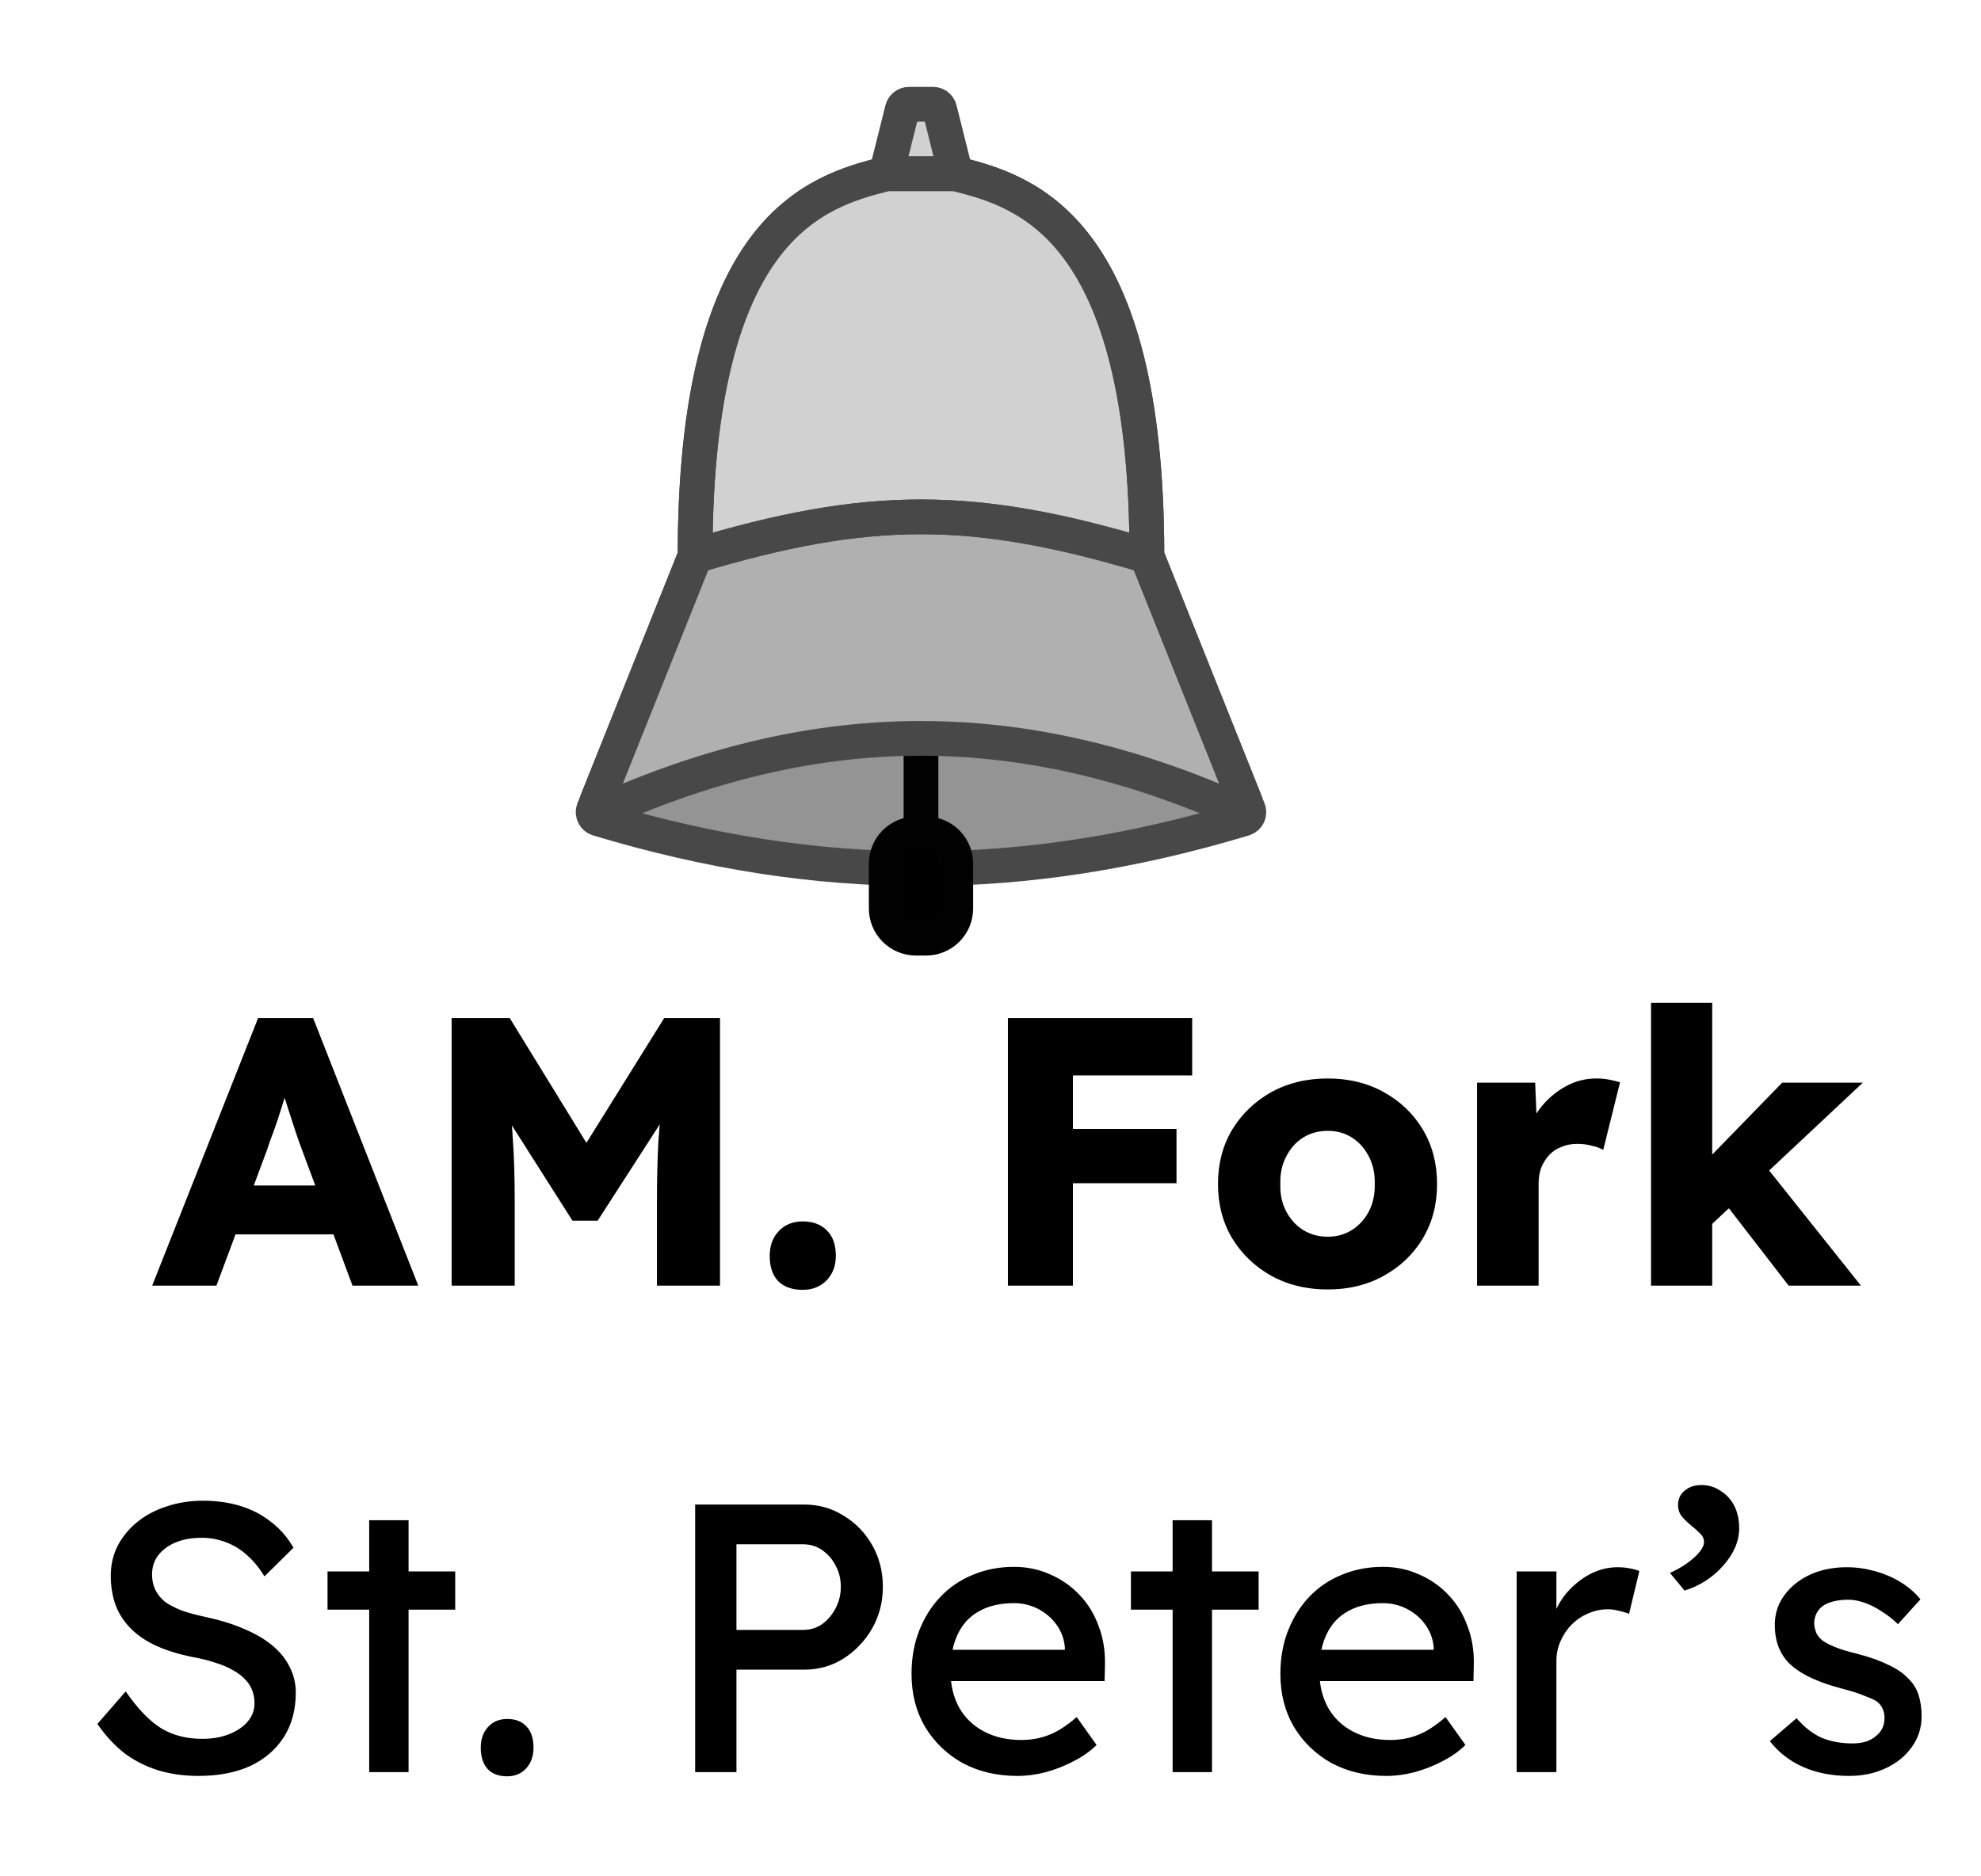 <svg width="57" height="54" viewBox="0 0 57 54" fill="none" xmlns="http://www.w3.org/2000/svg">
<path d="M4.379 37L7.426 29.3H9.01L12.035 37H10.143L8.691 33.095C8.632 32.941 8.573 32.776 8.515 32.6C8.456 32.424 8.397 32.244 8.339 32.061C8.28 31.87 8.221 31.687 8.163 31.511C8.111 31.328 8.067 31.159 8.031 31.005L8.361 30.994C8.317 31.177 8.265 31.357 8.207 31.533C8.155 31.709 8.1 31.885 8.042 32.061C7.99 32.23 7.932 32.402 7.866 32.578C7.8 32.747 7.737 32.923 7.679 33.106L6.227 37H4.379ZM5.831 35.526L6.414 34.118H9.956L10.528 35.526H5.831ZM12.995 37V29.3H14.667L17.472 33.865L16.273 33.854L19.111 29.3H20.717V37H18.902V34.602C18.902 33.942 18.917 33.348 18.946 32.82C18.983 32.292 19.042 31.768 19.122 31.247L19.331 31.819L17.197 35.13H16.471L14.381 31.841L14.59 31.247C14.671 31.738 14.726 32.244 14.755 32.765C14.792 33.278 14.81 33.891 14.81 34.602V37H12.995ZM23.093 37.121C22.792 37.121 22.557 37.037 22.389 36.868C22.227 36.699 22.147 36.457 22.147 36.142C22.147 35.849 22.235 35.61 22.411 35.427C22.587 35.244 22.814 35.152 23.093 35.152C23.393 35.152 23.628 35.24 23.797 35.416C23.965 35.585 24.05 35.827 24.05 36.142C24.05 36.428 23.962 36.663 23.786 36.846C23.61 37.029 23.379 37.121 23.093 37.121ZM29.001 37V29.3H30.871V37H29.001ZM29.87 34.052V32.49H33.852V34.052H29.87ZM29.87 30.95V29.3H34.303V30.95H29.87ZM38.203 37.11C37.594 37.11 37.051 36.978 36.575 36.714C36.105 36.45 35.731 36.091 35.453 35.636C35.181 35.181 35.046 34.661 35.046 34.074C35.046 33.487 35.181 32.967 35.453 32.512C35.731 32.057 36.105 31.698 36.575 31.434C37.051 31.17 37.594 31.038 38.203 31.038C38.812 31.038 39.35 31.17 39.82 31.434C40.297 31.698 40.67 32.057 40.942 32.512C41.213 32.967 41.349 33.487 41.349 34.074C41.349 34.661 41.213 35.181 40.942 35.636C40.67 36.091 40.297 36.45 39.82 36.714C39.35 36.978 38.812 37.11 38.203 37.11ZM38.203 35.592C38.467 35.592 38.702 35.526 38.907 35.394C39.112 35.262 39.273 35.082 39.391 34.855C39.508 34.628 39.563 34.367 39.556 34.074C39.563 33.781 39.508 33.52 39.391 33.293C39.273 33.058 39.112 32.875 38.907 32.743C38.702 32.611 38.467 32.545 38.203 32.545C37.939 32.545 37.7 32.611 37.488 32.743C37.282 32.875 37.121 33.058 37.004 33.293C36.886 33.52 36.831 33.781 36.839 34.074C36.831 34.367 36.886 34.628 37.004 34.855C37.121 35.082 37.282 35.262 37.488 35.394C37.7 35.526 37.939 35.592 38.203 35.592ZM42.5 37V31.159H44.172L44.249 33.062L43.919 32.699C44.007 32.384 44.15 32.101 44.348 31.852C44.553 31.603 44.791 31.405 45.063 31.258C45.334 31.111 45.624 31.038 45.932 31.038C46.064 31.038 46.185 31.049 46.295 31.071C46.412 31.093 46.518 31.119 46.614 31.148L46.13 33.095C46.049 33.044 45.939 33.003 45.8 32.974C45.668 32.937 45.528 32.919 45.382 32.919C45.22 32.919 45.07 32.948 44.931 33.007C44.791 33.058 44.674 33.135 44.579 33.238C44.483 33.341 44.406 33.462 44.348 33.601C44.296 33.74 44.271 33.898 44.271 34.074V37H42.5ZM49.2 35.284L48.551 33.964L51.279 31.159H53.6L49.2 35.284ZM47.506 37V28.86H49.266V37H47.506ZM51.466 37L49.409 34.338L50.652 33.37L53.545 37H51.466ZM5.706 51.11C5.288 51.11 4.899 51.055 4.54 50.945C4.188 50.835 3.865 50.67 3.572 50.45C3.286 50.223 3.029 49.944 2.802 49.614L3.616 48.679C3.975 49.192 4.32 49.548 4.65 49.746C4.98 49.944 5.372 50.043 5.827 50.043C6.106 50.043 6.359 49.999 6.586 49.911C6.813 49.823 6.993 49.702 7.125 49.548C7.257 49.394 7.323 49.218 7.323 49.02C7.323 48.888 7.301 48.763 7.257 48.646C7.213 48.529 7.143 48.422 7.048 48.327C6.96 48.232 6.843 48.144 6.696 48.063C6.557 47.982 6.392 47.913 6.201 47.854C6.01 47.788 5.79 47.733 5.541 47.689C5.145 47.608 4.8 47.502 4.507 47.37C4.214 47.238 3.968 47.073 3.77 46.875C3.572 46.677 3.425 46.453 3.33 46.204C3.235 45.947 3.187 45.661 3.187 45.346C3.187 45.038 3.253 44.752 3.385 44.488C3.524 44.224 3.711 43.997 3.946 43.806C4.188 43.608 4.47 43.458 4.793 43.355C5.116 43.245 5.464 43.19 5.838 43.19C6.234 43.19 6.597 43.241 6.927 43.344C7.257 43.447 7.55 43.601 7.807 43.806C8.064 44.004 8.276 44.25 8.445 44.543L7.609 45.368C7.462 45.126 7.297 44.924 7.114 44.763C6.931 44.594 6.729 44.47 6.509 44.389C6.289 44.301 6.054 44.257 5.805 44.257C5.519 44.257 5.27 44.301 5.057 44.389C4.844 44.477 4.676 44.602 4.551 44.763C4.434 44.917 4.375 45.1 4.375 45.313C4.375 45.467 4.404 45.61 4.463 45.742C4.522 45.867 4.61 45.98 4.727 46.083C4.852 46.178 5.017 46.266 5.222 46.347C5.427 46.42 5.673 46.486 5.959 46.545C6.362 46.633 6.722 46.747 7.037 46.886C7.352 47.018 7.62 47.176 7.84 47.359C8.06 47.542 8.225 47.748 8.335 47.975C8.452 48.202 8.511 48.448 8.511 48.712C8.511 49.203 8.397 49.629 8.17 49.988C7.943 50.347 7.62 50.626 7.202 50.824C6.784 51.015 6.285 51.11 5.706 51.11ZM10.623 51V43.751H11.756V51H10.623ZM9.424 46.325V45.225H13.098V46.325H9.424ZM14.592 51.121C14.35 51.121 14.163 51.051 14.031 50.912C13.899 50.765 13.833 50.56 13.833 50.296C13.833 50.054 13.903 49.856 14.042 49.702C14.181 49.548 14.365 49.471 14.592 49.471C14.834 49.471 15.021 49.544 15.153 49.691C15.285 49.83 15.351 50.032 15.351 50.296C15.351 50.538 15.281 50.736 15.142 50.89C15.003 51.044 14.819 51.121 14.592 51.121ZM20.002 51V43.3H23.137C23.555 43.3 23.933 43.406 24.27 43.619C24.614 43.824 24.89 44.107 25.095 44.466C25.3 44.825 25.403 45.225 25.403 45.665C25.403 46.105 25.3 46.505 25.095 46.864C24.89 47.223 24.614 47.513 24.27 47.733C23.933 47.946 23.555 48.052 23.137 48.052H21.19V51H20.002ZM21.19 46.908H23.115C23.313 46.908 23.492 46.853 23.654 46.743C23.815 46.626 23.944 46.475 24.039 46.292C24.142 46.101 24.193 45.892 24.193 45.665C24.193 45.438 24.142 45.232 24.039 45.049C23.944 44.866 23.815 44.719 23.654 44.609C23.492 44.499 23.313 44.444 23.115 44.444H21.19V46.908ZM29.275 51.11C28.681 51.11 28.153 50.985 27.691 50.736C27.236 50.479 26.877 50.131 26.613 49.691C26.356 49.251 26.228 48.745 26.228 48.173C26.228 47.718 26.301 47.304 26.448 46.93C26.595 46.556 26.796 46.233 27.053 45.962C27.317 45.683 27.629 45.471 27.988 45.324C28.355 45.17 28.751 45.093 29.176 45.093C29.55 45.093 29.898 45.166 30.221 45.313C30.544 45.452 30.822 45.647 31.057 45.896C31.299 46.145 31.482 46.442 31.607 46.787C31.739 47.124 31.801 47.495 31.794 47.898L31.783 48.382H27.064L26.811 47.48H30.804L30.639 47.667V47.403C30.617 47.161 30.536 46.945 30.397 46.754C30.258 46.563 30.082 46.413 29.869 46.303C29.656 46.193 29.425 46.138 29.176 46.138C28.78 46.138 28.446 46.215 28.175 46.369C27.904 46.516 27.698 46.736 27.559 47.029C27.42 47.315 27.35 47.671 27.35 48.096C27.35 48.499 27.434 48.851 27.603 49.152C27.772 49.445 28.01 49.673 28.318 49.834C28.626 49.995 28.982 50.076 29.385 50.076C29.671 50.076 29.935 50.028 30.177 49.933C30.426 49.838 30.694 49.665 30.98 49.416L31.552 50.219C31.376 50.395 31.16 50.549 30.903 50.681C30.654 50.813 30.386 50.919 30.1 51C29.821 51.073 29.546 51.11 29.275 51.11ZM33.74 51V43.751H34.873V51H33.74ZM32.541 46.325V45.225H36.215V46.325H32.541ZM39.888 51.11C39.294 51.11 38.766 50.985 38.304 50.736C37.85 50.479 37.49 50.131 37.226 49.691C36.97 49.251 36.841 48.745 36.841 48.173C36.841 47.718 36.915 47.304 37.061 46.93C37.208 46.556 37.41 46.233 37.666 45.962C37.93 45.683 38.242 45.471 38.601 45.324C38.968 45.17 39.364 45.093 39.789 45.093C40.163 45.093 40.512 45.166 40.834 45.313C41.157 45.452 41.436 45.647 41.67 45.896C41.912 46.145 42.096 46.442 42.22 46.787C42.352 47.124 42.415 47.495 42.407 47.898L42.396 48.382H37.677L37.424 47.48H41.417L41.252 47.667V47.403C41.23 47.161 41.15 46.945 41.01 46.754C40.871 46.563 40.695 46.413 40.482 46.303C40.27 46.193 40.039 46.138 39.789 46.138C39.393 46.138 39.06 46.215 38.788 46.369C38.517 46.516 38.312 46.736 38.172 47.029C38.033 47.315 37.963 47.671 37.963 48.096C37.963 48.499 38.048 48.851 38.216 49.152C38.385 49.445 38.623 49.673 38.931 49.834C39.239 49.995 39.595 50.076 39.998 50.076C40.284 50.076 40.548 50.028 40.79 49.933C41.04 49.838 41.307 49.665 41.593 49.416L42.165 50.219C41.989 50.395 41.773 50.549 41.516 50.681C41.267 50.813 40.999 50.919 40.713 51C40.435 51.073 40.16 51.11 39.888 51.11ZM43.639 51V45.225H44.783V47.04L44.673 46.6C44.753 46.321 44.889 46.068 45.08 45.841C45.278 45.614 45.501 45.434 45.751 45.302C46.007 45.17 46.271 45.104 46.543 45.104C46.667 45.104 46.785 45.115 46.895 45.137C47.012 45.159 47.104 45.185 47.17 45.214L46.873 46.446C46.785 46.409 46.686 46.38 46.576 46.358C46.473 46.329 46.37 46.314 46.268 46.314C46.07 46.314 45.879 46.354 45.696 46.435C45.52 46.508 45.362 46.615 45.223 46.754C45.091 46.886 44.984 47.044 44.904 47.227C44.823 47.403 44.783 47.597 44.783 47.81V51H43.639ZM48.469 45.775L48.051 45.269C48.337 45.137 48.572 44.987 48.755 44.818C48.938 44.649 49.03 44.503 49.03 44.378C49.03 44.283 48.99 44.198 48.909 44.125C48.828 44.044 48.755 43.978 48.689 43.927C48.528 43.795 48.418 43.685 48.359 43.597C48.308 43.509 48.282 43.417 48.282 43.322C48.282 43.146 48.344 43.007 48.469 42.904C48.594 42.794 48.755 42.739 48.953 42.739C49.158 42.739 49.342 42.794 49.503 42.904C49.672 43.007 49.804 43.15 49.899 43.333C49.994 43.516 50.042 43.733 50.042 43.982C50.042 44.173 50.002 44.36 49.921 44.543C49.84 44.726 49.727 44.899 49.58 45.06C49.441 45.221 49.276 45.364 49.085 45.489C48.894 45.614 48.689 45.709 48.469 45.775ZM53.201 51.11C52.717 51.11 52.281 51.026 51.892 50.857C51.504 50.688 51.181 50.439 50.924 50.109L51.694 49.449C51.914 49.706 52.153 49.893 52.409 50.01C52.673 50.12 52.97 50.175 53.3 50.175C53.432 50.175 53.553 50.16 53.663 50.131C53.781 50.094 53.88 50.043 53.96 49.977C54.048 49.911 54.114 49.834 54.158 49.746C54.202 49.651 54.224 49.548 54.224 49.438C54.224 49.247 54.155 49.093 54.015 48.976C53.942 48.925 53.825 48.87 53.663 48.811C53.509 48.745 53.308 48.679 53.058 48.613C52.633 48.503 52.285 48.378 52.013 48.239C51.742 48.1 51.533 47.942 51.386 47.766C51.276 47.627 51.196 47.476 51.144 47.315C51.093 47.146 51.067 46.963 51.067 46.765C51.067 46.523 51.119 46.303 51.221 46.105C51.331 45.9 51.478 45.724 51.661 45.577C51.852 45.423 52.072 45.306 52.321 45.225C52.578 45.144 52.849 45.104 53.135 45.104C53.407 45.104 53.674 45.141 53.938 45.214C54.21 45.287 54.459 45.394 54.686 45.533C54.914 45.672 55.104 45.837 55.258 46.028L54.609 46.743C54.47 46.604 54.316 46.483 54.147 46.38C53.986 46.27 53.821 46.186 53.652 46.127C53.484 46.068 53.33 46.039 53.19 46.039C53.036 46.039 52.897 46.054 52.772 46.083C52.648 46.112 52.541 46.156 52.453 46.215C52.373 46.274 52.31 46.347 52.266 46.435C52.222 46.523 52.2 46.622 52.2 46.732C52.208 46.827 52.23 46.919 52.266 47.007C52.31 47.088 52.369 47.157 52.442 47.216C52.523 47.275 52.644 47.337 52.805 47.403C52.967 47.469 53.172 47.531 53.421 47.59C53.788 47.685 54.089 47.792 54.323 47.909C54.565 48.019 54.756 48.147 54.895 48.294C55.042 48.433 55.145 48.595 55.203 48.778C55.262 48.961 55.291 49.167 55.291 49.394C55.291 49.724 55.196 50.021 55.005 50.285C54.822 50.542 54.573 50.743 54.257 50.89C53.942 51.037 53.59 51.11 53.201 51.11Z" fill="black"/>
<path d="M17 23.5C23.5 25.5 29.5 25.5 36 23.5C29.5 20.5 23.5 20.5 17 23.5Z" fill="#949494"/>
<path d="M17 23.5L20 16C25 14.5 28 14.5 33 16L36 23.5C29.5 20.5 23.5 20.5 17 23.5Z" fill="#B0B0B0"/>
<path d="M20.001 15.726C20.068 6.481 23.519 5.495 25.5 5L25.962 3.151C25.984 3.062 26.064 3 26.156 3H26.844C26.936 3 27.016 3.062 27.038 3.151L27.5 5C29.481 5.495 32.932 6.481 32.999 15.726C33 15.86 32.869 15.961 32.741 15.923C27.981 14.526 25.019 14.526 20.259 15.923C20.131 15.961 20 15.86 20.001 15.726Z" fill="#D1D1D1"/>
<path d="M20 16L17.081 23.298C17.037 23.407 17.096 23.53 17.208 23.564C23.559 25.479 29.441 25.479 35.792 23.564C35.904 23.53 35.963 23.407 35.919 23.298L33 16M20 16C20 6.537 23.473 5.508 25.477 5.006C25.492 5.002 25.508 5 25.525 5H27.475C27.492 5 27.508 5.002 27.523 5.006C29.527 5.508 33 6.537 33 16M20 16C25 14.5 28 14.5 33 16" stroke="#484848"/>
<path d="M26.354 24H26.5H26.646C26.873 24 27.09 24.09 27.25 24.25C27.41 24.41 27.5 24.627 27.5 24.854V26.146C27.5 26.373 27.41 26.59 27.25 26.75C27.09 26.91 26.873 27 26.646 27H26.354C26.127 27 25.91 26.91 25.75 26.75C25.59 26.59 25.5 26.373 25.5 26.146V24.854C25.5 24.627 25.59 24.41 25.75 24.25C25.91 24.09 26.127 24 26.354 24Z" fill="black"/>
<path d="M26.5 21.25V24M26.5 24H26.354C26.127 24 25.91 24.09 25.75 24.25V24.25C25.59 24.41 25.5 24.627 25.5 24.854V26.146C25.5 26.373 25.59 26.59 25.75 26.75V26.75C25.91 26.91 26.127 27 26.354 27H26.646C26.873 27 27.09 26.91 27.25 26.75V26.75C27.41 26.59 27.5 26.373 27.5 26.146V24.854C27.5 24.627 27.41 24.41 27.25 24.25V24.25C27.09 24.09 26.873 24 26.646 24H26.5Z" stroke="#010101"/>
<path d="M20 16L17.186 23.034C17.119 23.202 17.293 23.366 17.459 23.293C23.63 20.569 29.37 20.569 35.541 23.293C35.707 23.366 35.881 23.202 35.813 23.034L33 16M20 16C20 6.5 23.5 5.5 25.5 5M20 16C25 14.5 28 14.5 33 16M33 16C33 6.5 29.5 5.5 27.5 5M27.5 5H25.5M27.5 5L27.038 3.151C27.016 3.062 26.936 3 26.844 3H26.156C26.064 3 25.984 3.062 25.962 3.151L25.5 5" stroke="#484848"/>
</svg>
